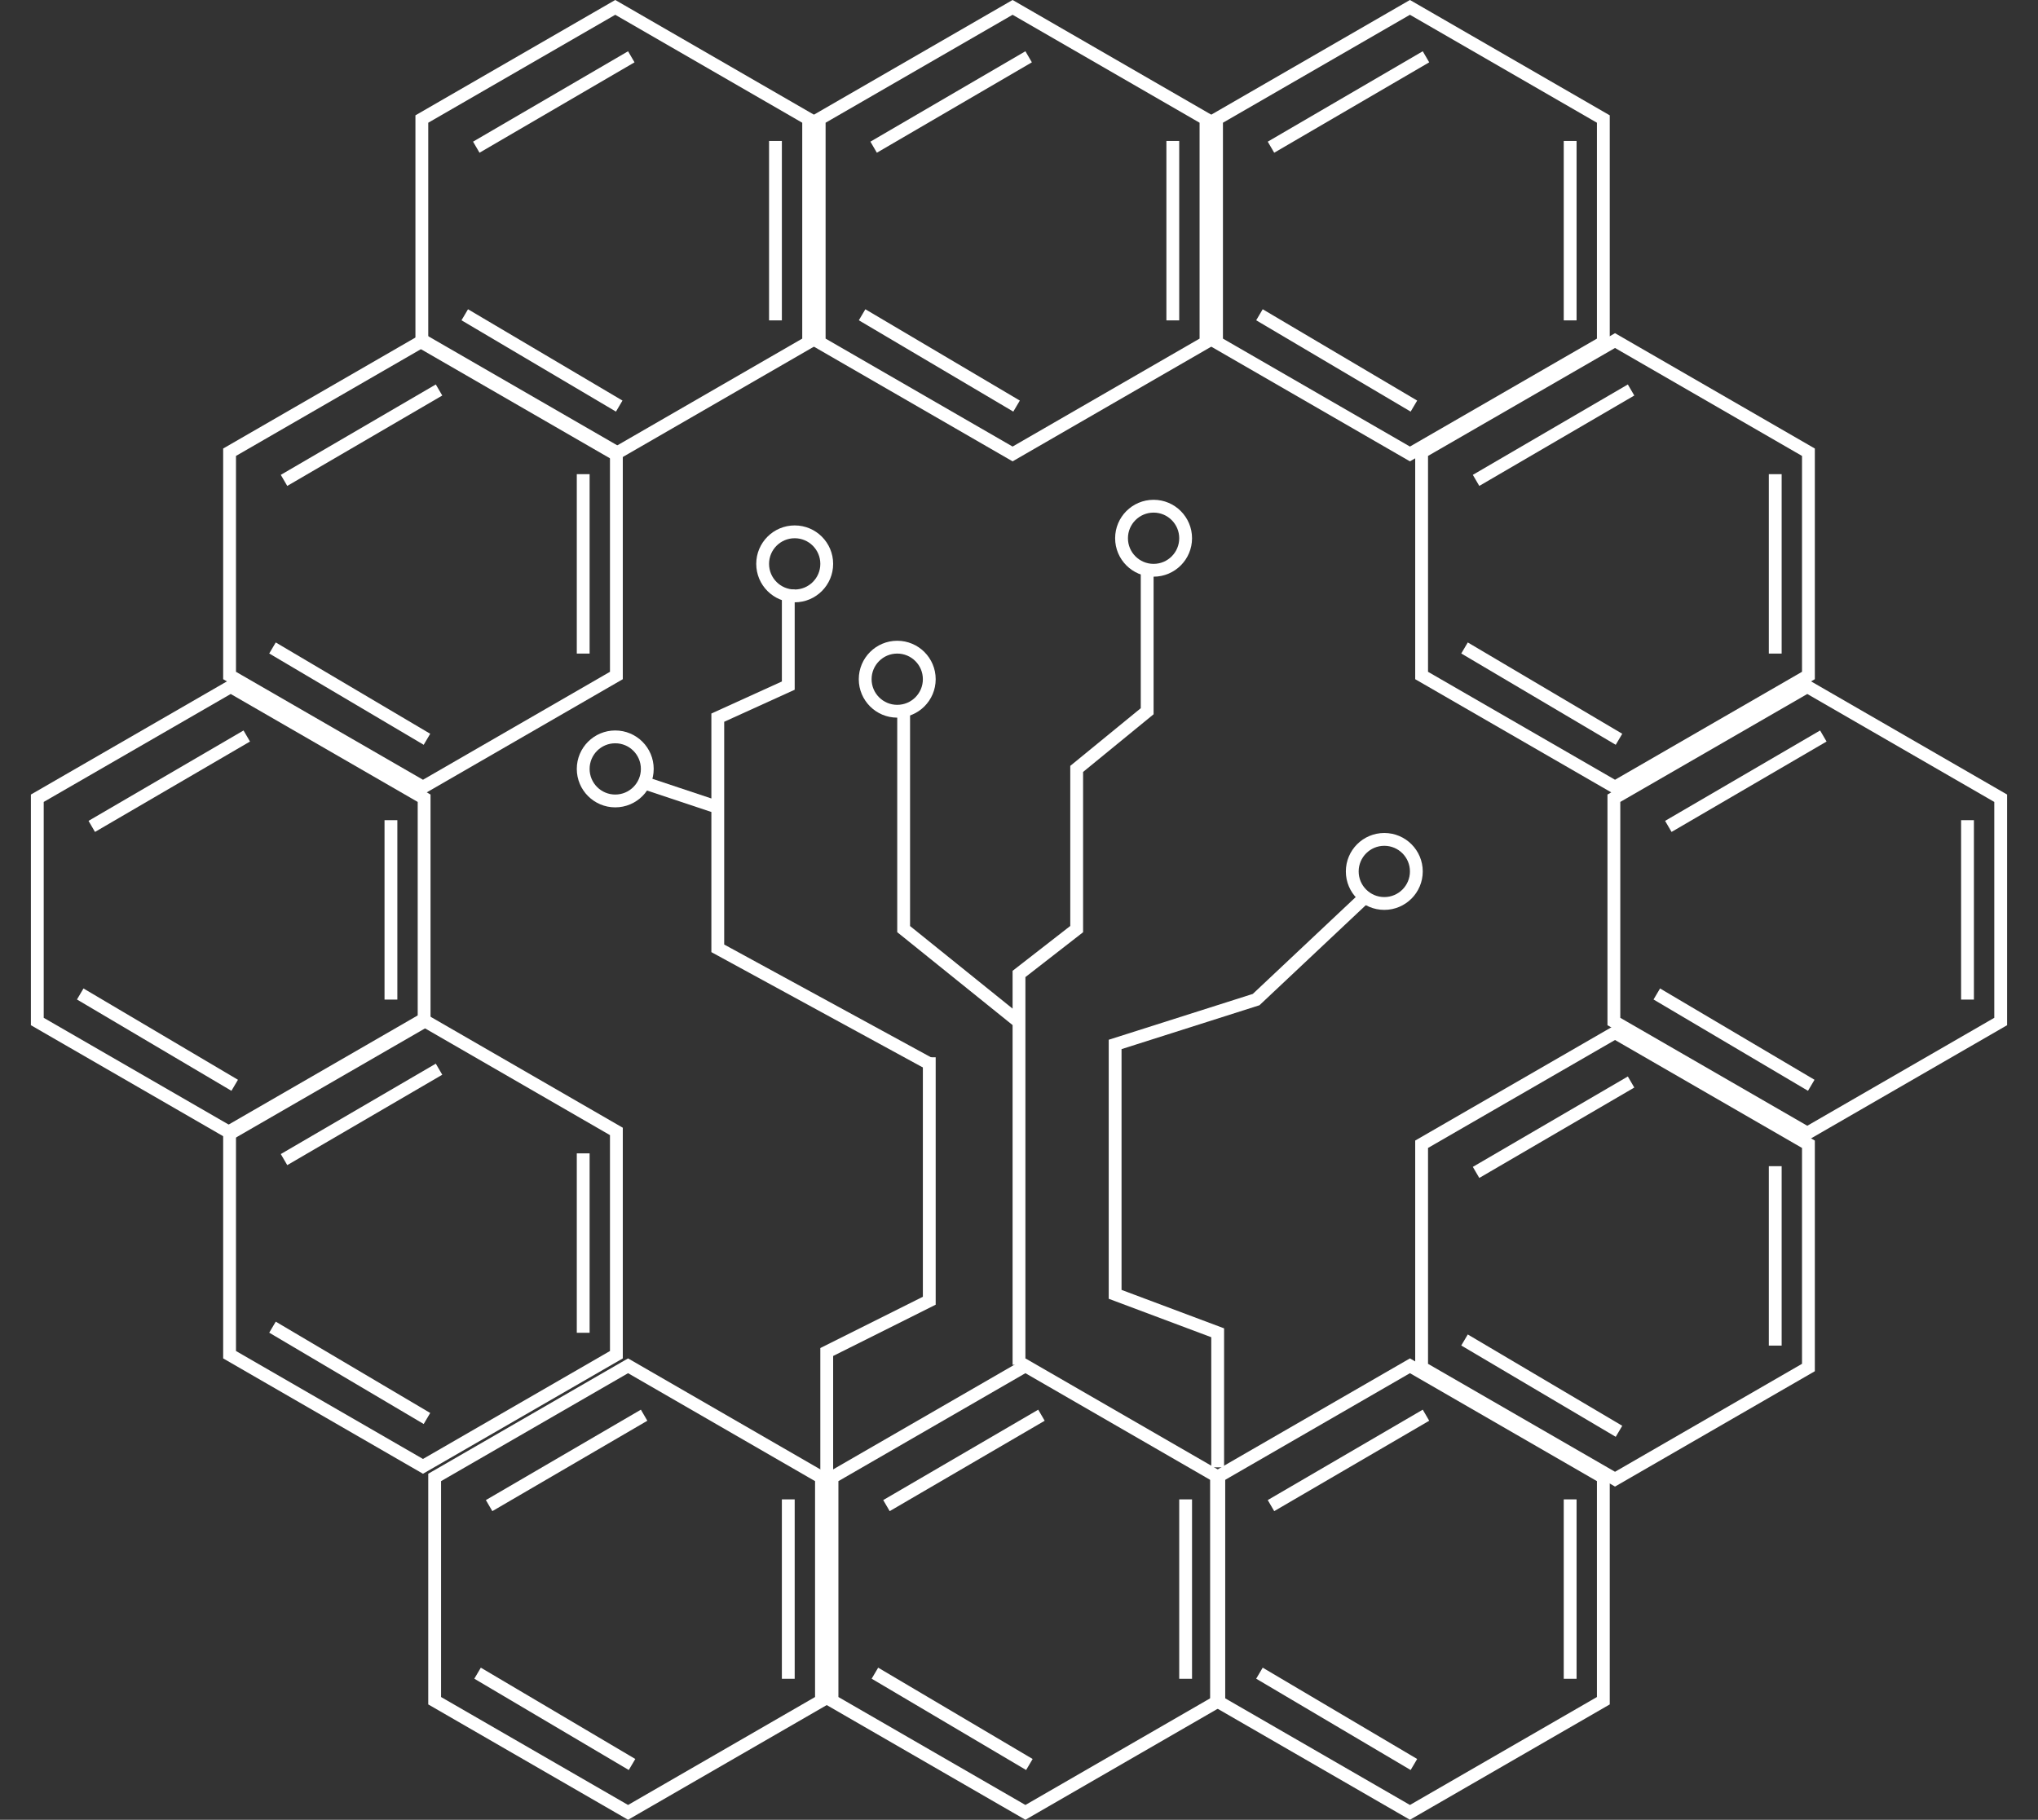 <svg width="159" height="142" viewBox="0 0 159 142" fill="none" xmlns="http://www.w3.org/2000/svg">
<rect x="0" y="0" width="159" height="142" fill="#333333" stroke="none"/>
<path d="M95 114.5V104L87 101V81.5L98 78L106.5 70" stroke="white"/>
<path d="M48.089 35.288V52.711L33 61.423L17.911 52.711V35.288L33 26.576L48.089 35.288Z" stroke="white"/>
<line x1="45.5" y1="37" x2="45.5" y2="51" stroke="white"/>
<line x1="21.259" y1="50.562" x2="33.31" y2="57.688" stroke="white"/>
<line x1="34.252" y1="30.432" x2="22.159" y2="37.486" stroke="white"/>
<path d="M48.089 88.288V105.711L33 114.423L17.911 105.711V88.288L33 79.576L48.089 88.288Z" stroke="white"/>
<line x1="45.5" y1="90" x2="45.5" y2="104" stroke="white"/>
<line x1="21.259" y1="103.562" x2="33.31" y2="110.688" stroke="white"/>
<line x1="34.252" y1="83.432" x2="22.159" y2="90.486" stroke="white"/>
<path d="M64.089 115.288V132.711L49 141.423L33.911 132.711V115.288L49 106.576L64.089 115.288Z" stroke="white"/>
<line x1="61.5" y1="117" x2="61.5" y2="131" stroke="white"/>
<line x1="37.259" y1="130.562" x2="49.31" y2="137.688" stroke="white"/>
<line x1="50.252" y1="110.432" x2="38.159" y2="117.486" stroke="white"/>
<path d="M125.089 115.288V132.711L110 141.423L94.911 132.711V115.288L110 106.576L125.089 115.288Z" stroke="white"/>
<line x1="122.5" y1="117" x2="122.5" y2="131" stroke="white"/>
<line x1="98.259" y1="130.562" x2="110.31" y2="137.688" stroke="white"/>
<line x1="111.252" y1="110.432" x2="99.159" y2="117.486" stroke="white"/>
<path d="M156.089 62.288V79.711L141 88.423L125.911 79.711V62.288L141 53.576L156.089 62.288Z" stroke="white"/>
<line x1="153.5" y1="64" x2="153.5" y2="78" stroke="white"/>
<line x1="129.259" y1="77.562" x2="141.31" y2="84.688" stroke="white"/>
<line x1="142.252" y1="57.432" x2="130.159" y2="64.486" stroke="white"/>
<path d="M141.089 35.288V52.711L126 61.423L110.911 52.711V35.288L126 26.576L141.089 35.288Z" stroke="white"/>
<line x1="138.5" y1="37" x2="138.5" y2="51" stroke="white"/>
<line x1="114.259" y1="50.562" x2="126.31" y2="57.688" stroke="white"/>
<line x1="127.252" y1="30.432" x2="115.159" y2="37.486" stroke="white"/>
<path d="M125.089 9.288V26.711L110 35.423L94.911 26.711V9.288L110 0.576L125.089 9.288Z" stroke="white"/>
<line x1="122.5" y1="11" x2="122.5" y2="25" stroke="white"/>
<line x1="98.259" y1="24.562" x2="110.31" y2="31.688" stroke="white"/>
<line x1="111.252" y1="4.432" x2="99.159" y2="11.486" stroke="white"/>
<path d="M94.089 9.288V26.711L79 35.423L63.911 26.711V9.288L79 0.576L94.089 9.288Z" stroke="white"/>
<line x1="91.5" y1="11" x2="91.5" y2="25" stroke="white"/>
<line x1="67.259" y1="24.562" x2="79.31" y2="31.688" stroke="white"/>
<line x1="80.252" y1="4.432" x2="68.159" y2="11.486" stroke="white"/>
<path d="M63.089 9.288V26.711L48 35.423L32.911 26.711V9.288L48 0.576L63.089 9.288Z" stroke="white"/>
<line x1="60.5" y1="11" x2="60.5" y2="25" stroke="white"/>
<line x1="36.259" y1="24.562" x2="48.31" y2="31.688" stroke="white"/>
<line x1="49.252" y1="4.432" x2="37.159" y2="11.486" stroke="white"/>
<path d="M33.089 62.288V79.711L18 88.423L2.911 79.711V62.288L18 53.576L33.089 62.288Z" stroke="white"/>
<line x1="30.5" y1="64" x2="30.5" y2="78" stroke="white"/>
<line x1="6.259" y1="77.562" x2="18.31" y2="84.688" stroke="white"/>
<line x1="19.252" y1="57.432" x2="7.159" y2="64.486" stroke="white"/>
<path d="M95.089 115.288V132.711L80 141.423L64.911 132.711V115.288L80 106.576L95.089 115.288Z" stroke="white"/>
<line x1="92.5" y1="117" x2="92.5" y2="131" stroke="white"/>
<line x1="68.259" y1="130.562" x2="80.31" y2="137.688" stroke="white"/>
<line x1="81.252" y1="110.432" x2="69.159" y2="117.486" stroke="white"/>
<path d="M141.089 89.288V106.711L126 115.423L110.911 106.711V89.288L126 80.576L141.089 89.288Z" stroke="white"/>
<line x1="138.5" y1="91" x2="138.5" y2="105" stroke="white"/>
<line x1="114.259" y1="104.562" x2="126.31" y2="111.688" stroke="white"/>
<line x1="127.252" y1="84.432" x2="115.159" y2="91.486" stroke="white"/>
<path d="M79.5 106.5V83.5V79.75M89.5 44.5V55.5L84 60V72.5L79.5 76V79.75M79.5 79.75L70.5 72.5V55.5" stroke="white"/>
<path d="M64.5 115V105.5L72.5 101.5V82.5" stroke="white"/>
<path d="M72.5 83L56 74V63M56 63L50 61M56 63V56L61.5 53.5V46" stroke="white"/>
<circle cx="108" cy="68" r="2.5" stroke="white"/>
<circle cx="70" cy="53" r="2.5" stroke="white"/>
<circle cx="62" cy="44" r="2.5" stroke="white"/>
<circle cx="48" cy="60" r="2.5" stroke="white"/>
<circle cx="90" cy="42" r="2.5" stroke="white"/>
</svg>
